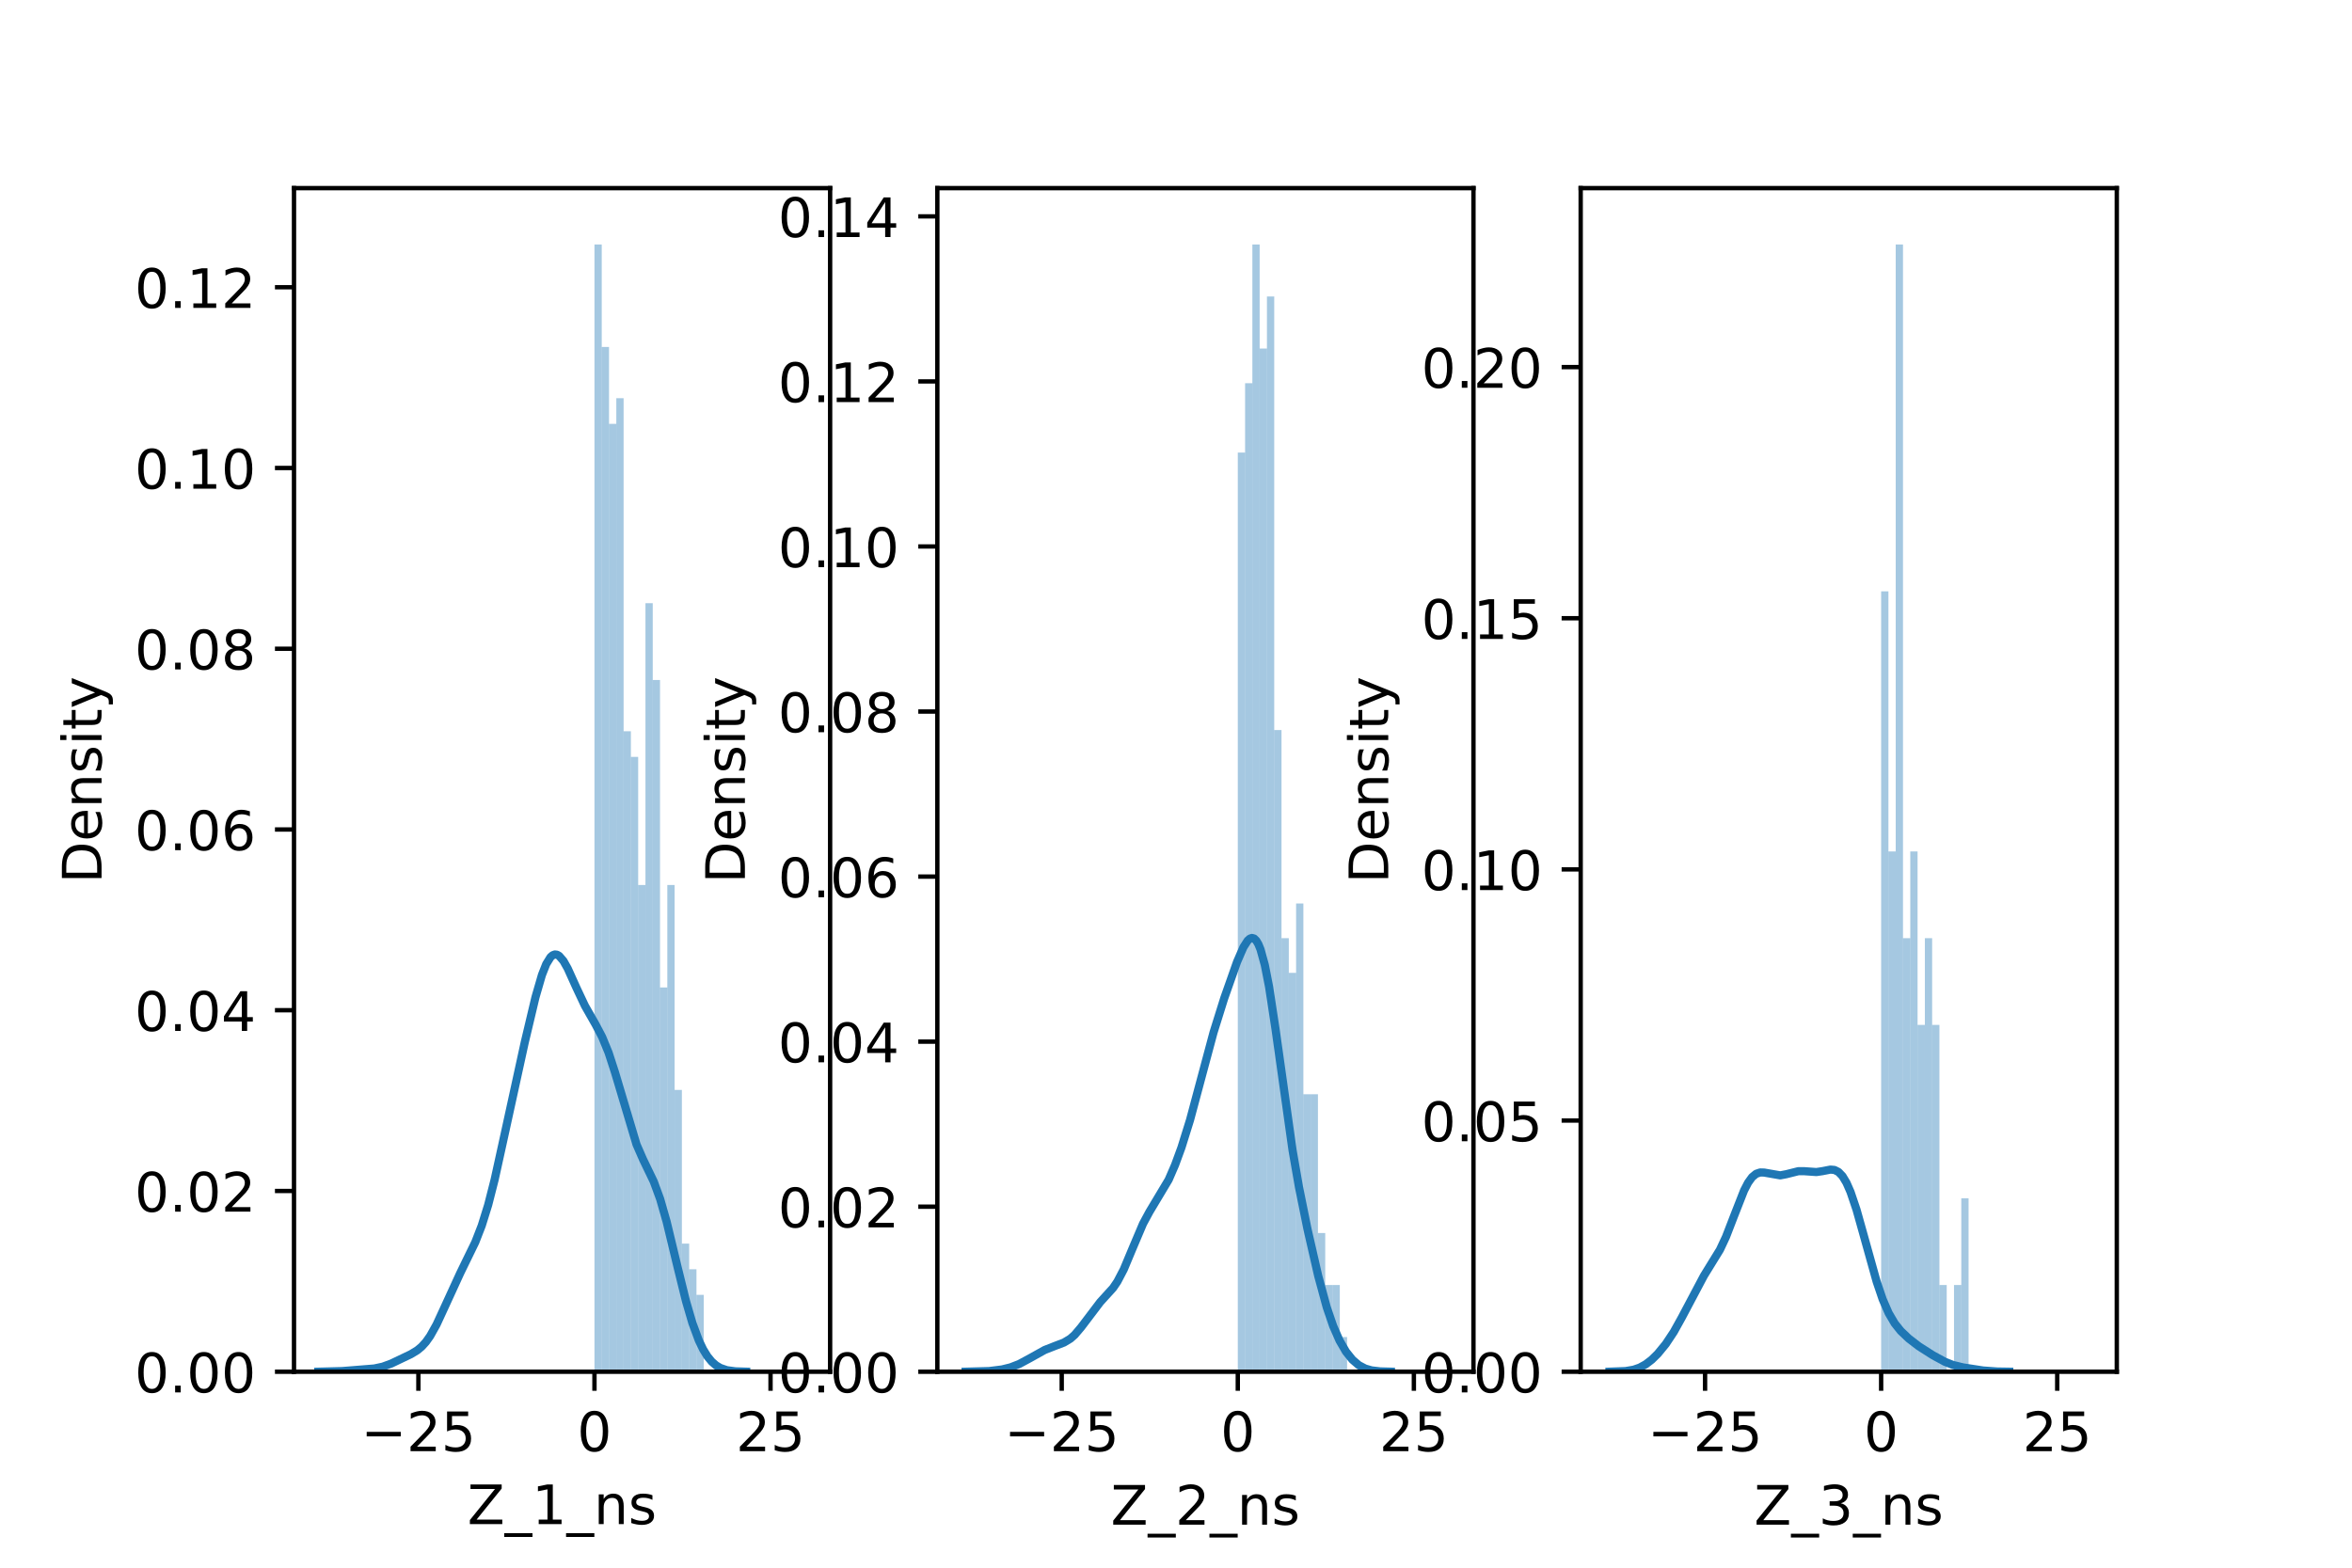 <?xml version="1.0" encoding="utf-8" standalone="no"?>
<!DOCTYPE svg PUBLIC "-//W3C//DTD SVG 1.1//EN"
  "http://www.w3.org/Graphics/SVG/1.1/DTD/svg11.dtd">
<!-- Created with matplotlib (https://matplotlib.org/) -->
<svg height="288pt" version="1.1" viewBox="0 0 432 288" width="432pt" xmlns="http://www.w3.org/2000/svg" xmlns:xlink="http://www.w3.org/1999/xlink">
 <defs>
  <style type="text/css">*{stroke-linecap:butt;stroke-linejoin:round;}</style>
 </defs>
 <g id="figure_1">
  <g id="patch_1">
   <path d="M 0 288 
L 432 288 
L 432 0 
L 0 0 
z
" style="fill:#ffffff;"/>
  </g>
  <g id="axes_1">
   <g id="patch_2">
    <path d="M 54 252 
L 152.471 252 
L 152.471 34.56 
L 54 34.56 
z
" style="fill:#ffffff;"/>
   </g>
   <g id="patch_3">
    <path clip-path="url(#p9f07309b81)" d="M 109.187 252 
L 110.525 252 
L 110.525 44.914 
L 109.187 44.914 
z
" style="fill:#1f77b4;opacity:0.4;"/>
   </g>
   <g id="patch_4">
    <path clip-path="url(#p9f07309b81)" d="M 110.525 252 
L 111.863 252 
L 111.863 63.74 
L 110.525 63.74 
z
" style="fill:#1f77b4;opacity:0.4;"/>
   </g>
   <g id="patch_5">
    <path clip-path="url(#p9f07309b81)" d="M 111.863 252 
L 113.201 252 
L 113.201 77.86 
L 111.863 77.86 
z
" style="fill:#1f77b4;opacity:0.4;"/>
   </g>
   <g id="patch_6">
    <path clip-path="url(#p9f07309b81)" d="M 113.201 252 
L 114.539 252 
L 114.539 73.153 
L 113.201 73.153 
z
" style="fill:#1f77b4;opacity:0.4;"/>
   </g>
   <g id="patch_7">
    <path clip-path="url(#p9f07309b81)" d="M 114.539 252 
L 115.878 252 
L 115.878 134.338 
L 114.539 134.338 
z
" style="fill:#1f77b4;opacity:0.4;"/>
   </g>
   <g id="patch_8">
    <path clip-path="url(#p9f07309b81)" d="M 115.878 252 
L 117.216 252 
L 117.216 139.044 
L 115.878 139.044 
z
" style="fill:#1f77b4;opacity:0.4;"/>
   </g>
   <g id="patch_9">
    <path clip-path="url(#p9f07309b81)" d="M 117.216 252 
L 118.554 252 
L 118.554 162.577 
L 117.216 162.577 
z
" style="fill:#1f77b4;opacity:0.4;"/>
   </g>
   <g id="patch_10">
    <path clip-path="url(#p9f07309b81)" d="M 118.554 252 
L 119.892 252 
L 119.892 110.805 
L 118.554 110.805 
z
" style="fill:#1f77b4;opacity:0.4;"/>
   </g>
   <g id="patch_11">
    <path clip-path="url(#p9f07309b81)" d="M 119.892 252 
L 121.23 252 
L 121.23 124.925 
L 119.892 124.925 
z
" style="fill:#1f77b4;opacity:0.4;"/>
   </g>
   <g id="patch_12">
    <path clip-path="url(#p9f07309b81)" d="M 121.23 252 
L 122.569 252 
L 122.569 181.403 
L 121.23 181.403 
z
" style="fill:#1f77b4;opacity:0.4;"/>
   </g>
   <g id="patch_13">
    <path clip-path="url(#p9f07309b81)" d="M 122.569 252 
L 123.907 252 
L 123.907 162.577 
L 122.569 162.577 
z
" style="fill:#1f77b4;opacity:0.4;"/>
   </g>
   <g id="patch_14">
    <path clip-path="url(#p9f07309b81)" d="M 123.907 252 
L 125.245 252 
L 125.245 200.229 
L 123.907 200.229 
z
" style="fill:#1f77b4;opacity:0.4;"/>
   </g>
   <g id="patch_15">
    <path clip-path="url(#p9f07309b81)" d="M 125.245 252 
L 126.583 252 
L 126.583 228.468 
L 125.245 228.468 
z
" style="fill:#1f77b4;opacity:0.4;"/>
   </g>
   <g id="patch_16">
    <path clip-path="url(#p9f07309b81)" d="M 126.583 252 
L 127.922 252 
L 127.922 233.174 
L 126.583 233.174 
z
" style="fill:#1f77b4;opacity:0.4;"/>
   </g>
   <g id="patch_17">
    <path clip-path="url(#p9f07309b81)" d="M 127.922 252 
L 129.26 252 
L 129.26 237.881 
L 127.922 237.881 
z
" style="fill:#1f77b4;opacity:0.4;"/>
   </g>
   <g id="patch_18">
    <path clip-path="url(#p9f07309b81)" d="M 129.26 252 
L 130.598 252 
L 130.598 252 
L 129.26 252 
z
" style="fill:#1f77b4;opacity:0.4;"/>
   </g>
   <g id="patch_19">
    <path clip-path="url(#p9f07309b81)" d="M 130.598 252 
L 131.936 252 
L 131.936 252 
L 130.598 252 
z
" style="fill:#1f77b4;opacity:0.4;"/>
   </g>
   <g id="patch_20">
    <path clip-path="url(#p9f07309b81)" d="M 131.936 252 
L 133.274 252 
L 133.274 252 
L 131.936 252 
z
" style="fill:#1f77b4;opacity:0.4;"/>
   </g>
   <g id="patch_21">
    <path clip-path="url(#p9f07309b81)" d="M 133.274 252 
L 134.613 252 
L 134.613 252 
L 133.274 252 
z
" style="fill:#1f77b4;opacity:0.4;"/>
   </g>
   <g id="patch_22">
    <path clip-path="url(#p9f07309b81)" d="M 134.613 252 
L 135.951 252 
L 135.951 252 
L 134.613 252 
z
" style="fill:#1f77b4;opacity:0.4;"/>
   </g>
   <g id="patch_23">
    <path clip-path="url(#p9f07309b81)" d="M 135.951 252 
L 137.289 252 
L 137.289 252 
L 135.951 252 
z
" style="fill:#1f77b4;opacity:0.4;"/>
   </g>
   <g id="patch_24">
    <path clip-path="url(#p9f07309b81)" d="M 137.289 252 
L 138.627 252 
L 138.627 252 
L 137.289 252 
z
" style="fill:#1f77b4;opacity:0.4;"/>
   </g>
   <g id="patch_25">
    <path clip-path="url(#p9f07309b81)" d="M 138.627 252 
L 139.965 252 
L 139.965 252 
L 138.627 252 
z
" style="fill:#1f77b4;opacity:0.4;"/>
   </g>
   <g id="patch_26">
    <path clip-path="url(#p9f07309b81)" d="M 139.965 252 
L 141.304 252 
L 141.304 252 
L 139.965 252 
z
" style="fill:#1f77b4;opacity:0.4;"/>
   </g>
   <g id="patch_27">
    <path clip-path="url(#p9f07309b81)" d="M 141.304 252 
L 142.642 252 
L 142.642 252 
L 141.304 252 
z
" style="fill:#1f77b4;opacity:0.4;"/>
   </g>
   <g id="patch_28">
    <path clip-path="url(#p9f07309b81)" d="M 142.642 252 
L 143.98 252 
L 143.98 252 
L 142.642 252 
z
" style="fill:#1f77b4;opacity:0.4;"/>
   </g>
   <g id="patch_29">
    <path clip-path="url(#p9f07309b81)" d="M 143.98 252 
L 145.318 252 
L 145.318 252 
L 143.98 252 
z
" style="fill:#1f77b4;opacity:0.4;"/>
   </g>
   <g id="patch_30">
    <path clip-path="url(#p9f07309b81)" d="M 145.318 252 
L 146.656 252 
L 146.656 252 
L 145.318 252 
z
" style="fill:#1f77b4;opacity:0.4;"/>
   </g>
   <g id="patch_31">
    <path clip-path="url(#p9f07309b81)" d="M 146.656 252 
L 147.995 252 
L 147.995 252 
L 146.656 252 
z
" style="fill:#1f77b4;opacity:0.4;"/>
   </g>
   <g id="matplotlib.axis_1">
    <g id="xtick_1">
     <g id="line2d_1">
      <defs>
       <path d="M 0 0 
L 0 3.5 
" id="md1cfc39e12" style="stroke:#000000;stroke-width:0.8;"/>
      </defs>
      <g>
       <use style="stroke:#000000;stroke-width:0.8;" x="76.847" xlink:href="#md1cfc39e12" y="252"/>
      </g>
     </g>
     <g id="text_1">
      <!-- −25 -->
      <g transform="translate(66.294 266.598)scale(0.1 -0.1)">
       <defs>
        <path d="M 10.594 35.5 
L 73.188 35.5 
L 73.188 27.203 
L 10.594 27.203 
z
" id="DejaVuSans-8722"/>
        <path d="M 19.188 8.297 
L 53.609 8.297 
L 53.609 0 
L 7.328 0 
L 7.328 8.297 
Q 12.938 14.109 22.625 23.891 
Q 32.328 33.688 34.812 36.531 
Q 39.547 41.844 41.422 45.531 
Q 43.312 49.219 43.312 52.781 
Q 43.312 58.594 39.234 62.25 
Q 35.156 65.922 28.609 65.922 
Q 23.969 65.922 18.812 64.312 
Q 13.672 62.703 7.812 59.422 
L 7.812 69.391 
Q 13.766 71.781 18.938 73 
Q 24.125 74.219 28.422 74.219 
Q 39.75 74.219 46.484 68.547 
Q 53.219 62.891 53.219 53.422 
Q 53.219 48.922 51.531 44.891 
Q 49.859 40.875 45.406 35.406 
Q 44.188 33.984 37.641 27.219 
Q 31.109 20.453 19.188 8.297 
z
" id="DejaVuSans-50"/>
        <path d="M 10.797 72.906 
L 49.516 72.906 
L 49.516 64.594 
L 19.828 64.594 
L 19.828 46.734 
Q 21.969 47.469 24.109 47.828 
Q 26.266 48.188 28.422 48.188 
Q 40.625 48.188 47.75 41.5 
Q 54.891 34.812 54.891 23.391 
Q 54.891 11.625 47.562 5.094 
Q 40.234 -1.422 26.906 -1.422 
Q 22.312 -1.422 17.547 -0.641 
Q 12.797 0.141 7.719 1.703 
L 7.719 11.625 
Q 12.109 9.234 16.797 8.062 
Q 21.484 6.891 26.703 6.891 
Q 35.156 6.891 40.078 11.328 
Q 45.016 15.766 45.016 23.391 
Q 45.016 31 40.078 35.438 
Q 35.156 39.891 26.703 39.891 
Q 22.75 39.891 18.812 39.016 
Q 14.891 38.141 10.797 36.281 
z
" id="DejaVuSans-53"/>
       </defs>
       <use xlink:href="#DejaVuSans-8722"/>
       <use x="83.789" xlink:href="#DejaVuSans-50"/>
       <use x="147.412" xlink:href="#DejaVuSans-53"/>
      </g>
     </g>
    </g>
    <g id="xtick_2">
     <g id="line2d_2">
      <g>
       <use style="stroke:#000000;stroke-width:0.8;" x="109.187" xlink:href="#md1cfc39e12" y="252"/>
      </g>
     </g>
     <g id="text_2">
      <!-- 0 -->
      <g transform="translate(106.005 266.598)scale(0.1 -0.1)">
       <defs>
        <path d="M 31.781 66.406 
Q 24.172 66.406 20.328 58.906 
Q 16.5 51.422 16.5 36.375 
Q 16.5 21.391 20.328 13.891 
Q 24.172 6.391 31.781 6.391 
Q 39.453 6.391 43.281 13.891 
Q 47.125 21.391 47.125 36.375 
Q 47.125 51.422 43.281 58.906 
Q 39.453 66.406 31.781 66.406 
z
M 31.781 74.219 
Q 44.047 74.219 50.516 64.516 
Q 56.984 54.828 56.984 36.375 
Q 56.984 17.969 50.516 8.266 
Q 44.047 -1.422 31.781 -1.422 
Q 19.531 -1.422 13.062 8.266 
Q 6.594 17.969 6.594 36.375 
Q 6.594 54.828 13.062 64.516 
Q 19.531 74.219 31.781 74.219 
z
" id="DejaVuSans-48"/>
       </defs>
       <use xlink:href="#DejaVuSans-48"/>
      </g>
     </g>
    </g>
    <g id="xtick_3">
     <g id="line2d_3">
      <g>
       <use style="stroke:#000000;stroke-width:0.8;" x="141.527" xlink:href="#md1cfc39e12" y="252"/>
      </g>
     </g>
     <g id="text_3">
      <!-- 25 -->
      <g transform="translate(135.164 266.598)scale(0.1 -0.1)">
       <use xlink:href="#DejaVuSans-50"/>
       <use x="63.623" xlink:href="#DejaVuSans-53"/>
      </g>
     </g>
    </g>
    <g id="text_4">
     <!-- Z_1_ns -->
     <g transform="translate(85.856 279.998)scale(0.1 -0.1)">
      <defs>
       <path d="M 5.609 72.906 
L 62.891 72.906 
L 62.891 65.375 
L 16.797 8.297 
L 64.016 8.297 
L 64.016 0 
L 4.5 0 
L 4.5 7.516 
L 50.594 64.594 
L 5.609 64.594 
z
" id="DejaVuSans-90"/>
       <path d="M 50.984 -16.609 
L 50.984 -23.578 
L -0.984 -23.578 
L -0.984 -16.609 
z
" id="DejaVuSans-95"/>
       <path d="M 12.406 8.297 
L 28.516 8.297 
L 28.516 63.922 
L 10.984 60.406 
L 10.984 69.391 
L 28.422 72.906 
L 38.281 72.906 
L 38.281 8.297 
L 54.391 8.297 
L 54.391 0 
L 12.406 0 
z
" id="DejaVuSans-49"/>
       <path d="M 54.891 33.016 
L 54.891 0 
L 45.906 0 
L 45.906 32.719 
Q 45.906 40.484 42.875 44.328 
Q 39.844 48.188 33.797 48.188 
Q 26.516 48.188 22.312 43.547 
Q 18.109 38.922 18.109 30.906 
L 18.109 0 
L 9.078 0 
L 9.078 54.688 
L 18.109 54.688 
L 18.109 46.188 
Q 21.344 51.125 25.703 53.562 
Q 30.078 56 35.797 56 
Q 45.219 56 50.047 50.172 
Q 54.891 44.344 54.891 33.016 
z
" id="DejaVuSans-110"/>
       <path d="M 44.281 53.078 
L 44.281 44.578 
Q 40.484 46.531 36.375 47.5 
Q 32.281 48.484 27.875 48.484 
Q 21.188 48.484 17.844 46.438 
Q 14.5 44.391 14.5 40.281 
Q 14.5 37.156 16.891 35.375 
Q 19.281 33.594 26.516 31.984 
L 29.594 31.297 
Q 39.156 29.25 43.188 25.516 
Q 47.219 21.781 47.219 15.094 
Q 47.219 7.469 41.188 3.016 
Q 35.156 -1.422 24.609 -1.422 
Q 20.219 -1.422 15.453 -0.562 
Q 10.688 0.297 5.422 2 
L 5.422 11.281 
Q 10.406 8.688 15.234 7.391 
Q 20.062 6.109 24.812 6.109 
Q 31.156 6.109 34.562 8.281 
Q 37.984 10.453 37.984 14.406 
Q 37.984 18.062 35.516 20.016 
Q 33.062 21.969 24.703 23.781 
L 21.578 24.516 
Q 13.234 26.266 9.516 29.906 
Q 5.812 33.547 5.812 39.891 
Q 5.812 47.609 11.281 51.797 
Q 16.75 56 26.812 56 
Q 31.781 56 36.172 55.266 
Q 40.578 54.547 44.281 53.078 
z
" id="DejaVuSans-115"/>
      </defs>
      <use xlink:href="#DejaVuSans-90"/>
      <use x="68.506" xlink:href="#DejaVuSans-95"/>
      <use x="118.506" xlink:href="#DejaVuSans-49"/>
      <use x="182.129" xlink:href="#DejaVuSans-95"/>
      <use x="232.129" xlink:href="#DejaVuSans-110"/>
      <use x="295.508" xlink:href="#DejaVuSans-115"/>
     </g>
    </g>
   </g>
   <g id="matplotlib.axis_2">
    <g id="ytick_1">
     <g id="line2d_4">
      <defs>
       <path d="M 0 0 
L -3.5 0 
" id="m7ec71d389a" style="stroke:#000000;stroke-width:0.8;"/>
      </defs>
      <g>
       <use style="stroke:#000000;stroke-width:0.8;" x="54" xlink:href="#m7ec71d389a" y="252"/>
      </g>
     </g>
     <g id="text_5">
      <!-- 0.00 -->
      <g transform="translate(24.734 255.799)scale(0.1 -0.1)">
       <defs>
        <path d="M 10.688 12.406 
L 21 12.406 
L 21 0 
L 10.688 0 
z
" id="DejaVuSans-46"/>
       </defs>
       <use xlink:href="#DejaVuSans-48"/>
       <use x="63.623" xlink:href="#DejaVuSans-46"/>
       <use x="95.41" xlink:href="#DejaVuSans-48"/>
       <use x="159.033" xlink:href="#DejaVuSans-48"/>
      </g>
     </g>
    </g>
    <g id="ytick_2">
     <g id="line2d_5">
      <g>
       <use style="stroke:#000000;stroke-width:0.8;" x="54" xlink:href="#m7ec71d389a" y="218.795"/>
      </g>
     </g>
     <g id="text_6">
      <!-- 0.02 -->
      <g transform="translate(24.734 222.594)scale(0.1 -0.1)">
       <use xlink:href="#DejaVuSans-48"/>
       <use x="63.623" xlink:href="#DejaVuSans-46"/>
       <use x="95.41" xlink:href="#DejaVuSans-48"/>
       <use x="159.033" xlink:href="#DejaVuSans-50"/>
      </g>
     </g>
    </g>
    <g id="ytick_3">
     <g id="line2d_6">
      <g>
       <use style="stroke:#000000;stroke-width:0.8;" x="54" xlink:href="#m7ec71d389a" y="185.59"/>
      </g>
     </g>
     <g id="text_7">
      <!-- 0.04 -->
      <g transform="translate(24.734 189.389)scale(0.1 -0.1)">
       <defs>
        <path d="M 37.797 64.312 
L 12.891 25.391 
L 37.797 25.391 
z
M 35.203 72.906 
L 47.609 72.906 
L 47.609 25.391 
L 58.016 25.391 
L 58.016 17.188 
L 47.609 17.188 
L 47.609 0 
L 37.797 0 
L 37.797 17.188 
L 4.891 17.188 
L 4.891 26.703 
z
" id="DejaVuSans-52"/>
       </defs>
       <use xlink:href="#DejaVuSans-48"/>
       <use x="63.623" xlink:href="#DejaVuSans-46"/>
       <use x="95.41" xlink:href="#DejaVuSans-48"/>
       <use x="159.033" xlink:href="#DejaVuSans-52"/>
      </g>
     </g>
    </g>
    <g id="ytick_4">
     <g id="line2d_7">
      <g>
       <use style="stroke:#000000;stroke-width:0.8;" x="54" xlink:href="#m7ec71d389a" y="152.385"/>
      </g>
     </g>
     <g id="text_8">
      <!-- 0.06 -->
      <g transform="translate(24.734 156.184)scale(0.1 -0.1)">
       <defs>
        <path d="M 33.016 40.375 
Q 26.375 40.375 22.484 35.828 
Q 18.609 31.297 18.609 23.391 
Q 18.609 15.531 22.484 10.953 
Q 26.375 6.391 33.016 6.391 
Q 39.656 6.391 43.531 10.953 
Q 47.406 15.531 47.406 23.391 
Q 47.406 31.297 43.531 35.828 
Q 39.656 40.375 33.016 40.375 
z
M 52.594 71.297 
L 52.594 62.312 
Q 48.875 64.062 45.094 64.984 
Q 41.312 65.922 37.594 65.922 
Q 27.828 65.922 22.672 59.328 
Q 17.531 52.734 16.797 39.406 
Q 19.672 43.656 24.016 45.922 
Q 28.375 48.188 33.594 48.188 
Q 44.578 48.188 50.953 41.516 
Q 57.328 34.859 57.328 23.391 
Q 57.328 12.156 50.688 5.359 
Q 44.047 -1.422 33.016 -1.422 
Q 20.359 -1.422 13.672 8.266 
Q 6.984 17.969 6.984 36.375 
Q 6.984 53.656 15.188 63.938 
Q 23.391 74.219 37.203 74.219 
Q 40.922 74.219 44.703 73.484 
Q 48.484 72.75 52.594 71.297 
z
" id="DejaVuSans-54"/>
       </defs>
       <use xlink:href="#DejaVuSans-48"/>
       <use x="63.623" xlink:href="#DejaVuSans-46"/>
       <use x="95.41" xlink:href="#DejaVuSans-48"/>
       <use x="159.033" xlink:href="#DejaVuSans-54"/>
      </g>
     </g>
    </g>
    <g id="ytick_5">
     <g id="line2d_8">
      <g>
       <use style="stroke:#000000;stroke-width:0.8;" x="54" xlink:href="#m7ec71d389a" y="119.18"/>
      </g>
     </g>
     <g id="text_9">
      <!-- 0.08 -->
      <g transform="translate(24.734 122.979)scale(0.1 -0.1)">
       <defs>
        <path d="M 31.781 34.625 
Q 24.75 34.625 20.719 30.859 
Q 16.703 27.094 16.703 20.516 
Q 16.703 13.922 20.719 10.156 
Q 24.75 6.391 31.781 6.391 
Q 38.812 6.391 42.859 10.172 
Q 46.922 13.969 46.922 20.516 
Q 46.922 27.094 42.891 30.859 
Q 38.875 34.625 31.781 34.625 
z
M 21.922 38.812 
Q 15.578 40.375 12.031 44.719 
Q 8.5 49.078 8.5 55.328 
Q 8.5 64.062 14.719 69.141 
Q 20.953 74.219 31.781 74.219 
Q 42.672 74.219 48.875 69.141 
Q 55.078 64.062 55.078 55.328 
Q 55.078 49.078 51.531 44.719 
Q 48 40.375 41.703 38.812 
Q 48.828 37.156 52.797 32.312 
Q 56.781 27.484 56.781 20.516 
Q 56.781 9.906 50.312 4.234 
Q 43.844 -1.422 31.781 -1.422 
Q 19.734 -1.422 13.25 4.234 
Q 6.781 9.906 6.781 20.516 
Q 6.781 27.484 10.781 32.312 
Q 14.797 37.156 21.922 38.812 
z
M 18.312 54.391 
Q 18.312 48.734 21.844 45.562 
Q 25.391 42.391 31.781 42.391 
Q 38.141 42.391 41.719 45.562 
Q 45.312 48.734 45.312 54.391 
Q 45.312 60.062 41.719 63.234 
Q 38.141 66.406 31.781 66.406 
Q 25.391 66.406 21.844 63.234 
Q 18.312 60.062 18.312 54.391 
z
" id="DejaVuSans-56"/>
       </defs>
       <use xlink:href="#DejaVuSans-48"/>
       <use x="63.623" xlink:href="#DejaVuSans-46"/>
       <use x="95.41" xlink:href="#DejaVuSans-48"/>
       <use x="159.033" xlink:href="#DejaVuSans-56"/>
      </g>
     </g>
    </g>
    <g id="ytick_6">
     <g id="line2d_9">
      <g>
       <use style="stroke:#000000;stroke-width:0.8;" x="54" xlink:href="#m7ec71d389a" y="85.974"/>
      </g>
     </g>
     <g id="text_10">
      <!-- 0.10 -->
      <g transform="translate(24.734 89.774)scale(0.1 -0.1)">
       <use xlink:href="#DejaVuSans-48"/>
       <use x="63.623" xlink:href="#DejaVuSans-46"/>
       <use x="95.41" xlink:href="#DejaVuSans-49"/>
       <use x="159.033" xlink:href="#DejaVuSans-48"/>
      </g>
     </g>
    </g>
    <g id="ytick_7">
     <g id="line2d_10">
      <g>
       <use style="stroke:#000000;stroke-width:0.8;" x="54" xlink:href="#m7ec71d389a" y="52.769"/>
      </g>
     </g>
     <g id="text_11">
      <!-- 0.12 -->
      <g transform="translate(24.734 56.568)scale(0.1 -0.1)">
       <use xlink:href="#DejaVuSans-48"/>
       <use x="63.623" xlink:href="#DejaVuSans-46"/>
       <use x="95.41" xlink:href="#DejaVuSans-49"/>
       <use x="159.033" xlink:href="#DejaVuSans-50"/>
      </g>
     </g>
    </g>
    <g id="text_12">
     <!-- Density -->
     <g transform="translate(18.655 162.289)rotate(-90)scale(0.1 -0.1)">
      <defs>
       <path d="M 19.672 64.797 
L 19.672 8.109 
L 31.594 8.109 
Q 46.688 8.109 53.688 14.938 
Q 60.688 21.781 60.688 36.531 
Q 60.688 51.172 53.688 57.984 
Q 46.688 64.797 31.594 64.797 
z
M 9.812 72.906 
L 30.078 72.906 
Q 51.266 72.906 61.172 64.094 
Q 71.094 55.281 71.094 36.531 
Q 71.094 17.672 61.125 8.828 
Q 51.172 0 30.078 0 
L 9.812 0 
z
" id="DejaVuSans-68"/>
       <path d="M 56.203 29.594 
L 56.203 25.203 
L 14.891 25.203 
Q 15.484 15.922 20.484 11.062 
Q 25.484 6.203 34.422 6.203 
Q 39.594 6.203 44.453 7.469 
Q 49.312 8.734 54.109 11.281 
L 54.109 2.781 
Q 49.266 0.734 44.188 -0.344 
Q 39.109 -1.422 33.891 -1.422 
Q 20.797 -1.422 13.156 6.188 
Q 5.516 13.812 5.516 26.812 
Q 5.516 40.234 12.766 48.109 
Q 20.016 56 32.328 56 
Q 43.359 56 49.781 48.891 
Q 56.203 41.797 56.203 29.594 
z
M 47.219 32.234 
Q 47.125 39.594 43.094 43.984 
Q 39.062 48.391 32.422 48.391 
Q 24.906 48.391 20.391 44.141 
Q 15.875 39.891 15.188 32.172 
z
" id="DejaVuSans-101"/>
       <path d="M 9.422 54.688 
L 18.406 54.688 
L 18.406 0 
L 9.422 0 
z
M 9.422 75.984 
L 18.406 75.984 
L 18.406 64.594 
L 9.422 64.594 
z
" id="DejaVuSans-105"/>
       <path d="M 18.312 70.219 
L 18.312 54.688 
L 36.812 54.688 
L 36.812 47.703 
L 18.312 47.703 
L 18.312 18.016 
Q 18.312 11.328 20.141 9.422 
Q 21.969 7.516 27.594 7.516 
L 36.812 7.516 
L 36.812 0 
L 27.594 0 
Q 17.188 0 13.234 3.875 
Q 9.281 7.766 9.281 18.016 
L 9.281 47.703 
L 2.688 47.703 
L 2.688 54.688 
L 9.281 54.688 
L 9.281 70.219 
z
" id="DejaVuSans-116"/>
       <path d="M 32.172 -5.078 
Q 28.375 -14.844 24.75 -17.812 
Q 21.141 -20.797 15.094 -20.797 
L 7.906 -20.797 
L 7.906 -13.281 
L 13.188 -13.281 
Q 16.891 -13.281 18.938 -11.516 
Q 21 -9.766 23.484 -3.219 
L 25.094 0.875 
L 2.984 54.688 
L 12.5 54.688 
L 29.594 11.922 
L 46.688 54.688 
L 56.203 54.688 
z
" id="DejaVuSans-121"/>
      </defs>
      <use xlink:href="#DejaVuSans-68"/>
      <use x="77.002" xlink:href="#DejaVuSans-101"/>
      <use x="138.525" xlink:href="#DejaVuSans-110"/>
      <use x="201.904" xlink:href="#DejaVuSans-115"/>
      <use x="254.004" xlink:href="#DejaVuSans-105"/>
      <use x="281.787" xlink:href="#DejaVuSans-116"/>
      <use x="320.996" xlink:href="#DejaVuSans-121"/>
     </g>
    </g>
   </g>
   <g id="line2d_11">
    <path clip-path="url(#p9f07309b81)" d="M 58.476 251.997 
L 62.819 251.883 
L 68.741 251.408 
L 70.321 251.068 
L 71.9 250.482 
L 75.453 248.786 
L 76.638 248.068 
L 77.427 247.415 
L 78.217 246.553 
L 79.007 245.443 
L 80.191 243.321 
L 81.77 239.899 
L 84.534 233.873 
L 87.298 228.198 
L 88.482 225.157 
L 89.667 221.351 
L 90.851 216.712 
L 92.825 207.738 
L 96.379 191.5 
L 98.353 183.197 
L 99.537 179.117 
L 100.327 177.113 
L 101.117 175.836 
L 101.512 175.492 
L 101.906 175.344 
L 102.301 175.386 
L 102.696 175.607 
L 103.486 176.521 
L 104.275 177.921 
L 105.855 181.417 
L 107.434 184.769 
L 109.408 188.238 
L 110.592 190.493 
L 111.777 193.375 
L 112.961 197.022 
L 116.91 210.242 
L 118.094 212.955 
L 120.068 217.052 
L 121.253 220.275 
L 122.437 224.413 
L 124.411 232.604 
L 125.99 239.003 
L 127.175 243.057 
L 128.359 246.254 
L 129.149 247.899 
L 129.939 249.182 
L 130.728 250.145 
L 131.518 250.836 
L 132.308 251.307 
L 133.492 251.715 
L 135.071 251.93 
L 137.046 251.992 
L 137.046 251.992 
" style="fill:none;stroke:#1f77b4;stroke-linecap:square;stroke-width:1.5;"/>
   </g>
   <g id="patch_32">
    <path d="M 54 252 
L 54 34.56 
" style="fill:none;stroke:#000000;stroke-linecap:square;stroke-linejoin:miter;stroke-width:0.8;"/>
   </g>
   <g id="patch_33">
    <path d="M 152.471 252 
L 152.471 34.56 
" style="fill:none;stroke:#000000;stroke-linecap:square;stroke-linejoin:miter;stroke-width:0.8;"/>
   </g>
   <g id="patch_34">
    <path d="M 54 252 
L 152.471 252 
" style="fill:none;stroke:#000000;stroke-linecap:square;stroke-linejoin:miter;stroke-width:0.8;"/>
   </g>
   <g id="patch_35">
    <path d="M 54 34.56 
L 152.471 34.56 
" style="fill:none;stroke:#000000;stroke-linecap:square;stroke-linejoin:miter;stroke-width:0.8;"/>
   </g>
  </g>
  <g id="axes_2">
   <g id="patch_36">
    <path d="M 172.165 252 
L 270.635 252 
L 270.635 34.56 
L 172.165 34.56 
z
" style="fill:#ffffff;"/>
   </g>
   <g id="patch_37">
    <path clip-path="url(#pa012351456)" d="M 227.351 252 
L 228.69 252 
L 228.69 83.145 
L 227.351 83.145 
z
" style="fill:#1f77b4;opacity:0.4;"/>
   </g>
   <g id="patch_38">
    <path clip-path="url(#pa012351456)" d="M 228.69 252 
L 230.028 252 
L 230.028 70.402 
L 228.69 70.402 
z
" style="fill:#1f77b4;opacity:0.4;"/>
   </g>
   <g id="patch_39">
    <path clip-path="url(#pa012351456)" d="M 230.028 252 
L 231.366 252 
L 231.366 44.914 
L 230.028 44.914 
z
" style="fill:#1f77b4;opacity:0.4;"/>
   </g>
   <g id="patch_40">
    <path clip-path="url(#pa012351456)" d="M 231.366 252 
L 232.704 252 
L 232.704 64.03 
L 231.366 64.03 
z
" style="fill:#1f77b4;opacity:0.4;"/>
   </g>
   <g id="patch_41">
    <path clip-path="url(#pa012351456)" d="M 232.704 252 
L 234.042 252 
L 234.042 54.472 
L 232.704 54.472 
z
" style="fill:#1f77b4;opacity:0.4;"/>
   </g>
   <g id="patch_42">
    <path clip-path="url(#pa012351456)" d="M 234.042 252 
L 235.381 252 
L 235.381 134.12 
L 234.042 134.12 
z
" style="fill:#1f77b4;opacity:0.4;"/>
   </g>
   <g id="patch_43">
    <path clip-path="url(#pa012351456)" d="M 235.381 252 
L 236.719 252 
L 236.719 172.352 
L 235.381 172.352 
z
" style="fill:#1f77b4;opacity:0.4;"/>
   </g>
   <g id="patch_44">
    <path clip-path="url(#pa012351456)" d="M 236.719 252 
L 238.057 252 
L 238.057 178.724 
L 236.719 178.724 
z
" style="fill:#1f77b4;opacity:0.4;"/>
   </g>
   <g id="patch_45">
    <path clip-path="url(#pa012351456)" d="M 238.057 252 
L 239.395 252 
L 239.395 165.98 
L 238.057 165.98 
z
" style="fill:#1f77b4;opacity:0.4;"/>
   </g>
   <g id="patch_46">
    <path clip-path="url(#pa012351456)" d="M 239.395 252 
L 240.733 252 
L 240.733 201.025 
L 239.395 201.025 
z
" style="fill:#1f77b4;opacity:0.4;"/>
   </g>
   <g id="patch_47">
    <path clip-path="url(#pa012351456)" d="M 240.733 252 
L 242.072 252 
L 242.072 201.025 
L 240.733 201.025 
z
" style="fill:#1f77b4;opacity:0.4;"/>
   </g>
   <g id="patch_48">
    <path clip-path="url(#pa012351456)" d="M 242.072 252 
L 243.41 252 
L 243.41 226.513 
L 242.072 226.513 
z
" style="fill:#1f77b4;opacity:0.4;"/>
   </g>
   <g id="patch_49">
    <path clip-path="url(#pa012351456)" d="M 243.41 252 
L 244.748 252 
L 244.748 236.07 
L 243.41 236.07 
z
" style="fill:#1f77b4;opacity:0.4;"/>
   </g>
   <g id="patch_50">
    <path clip-path="url(#pa012351456)" d="M 244.748 252 
L 246.086 252 
L 246.086 236.07 
L 244.748 236.07 
z
" style="fill:#1f77b4;opacity:0.4;"/>
   </g>
   <g id="patch_51">
    <path clip-path="url(#pa012351456)" d="M 246.086 252 
L 247.424 252 
L 247.424 245.628 
L 246.086 245.628 
z
" style="fill:#1f77b4;opacity:0.4;"/>
   </g>
   <g id="patch_52">
    <path clip-path="url(#pa012351456)" d="M 247.424 252 
L 248.763 252 
L 248.763 252 
L 247.424 252 
z
" style="fill:#1f77b4;opacity:0.4;"/>
   </g>
   <g id="patch_53">
    <path clip-path="url(#pa012351456)" d="M 248.763 252 
L 250.101 252 
L 250.101 252 
L 248.763 252 
z
" style="fill:#1f77b4;opacity:0.4;"/>
   </g>
   <g id="patch_54">
    <path clip-path="url(#pa012351456)" d="M 250.101 252 
L 251.439 252 
L 251.439 252 
L 250.101 252 
z
" style="fill:#1f77b4;opacity:0.4;"/>
   </g>
   <g id="patch_55">
    <path clip-path="url(#pa012351456)" d="M 251.439 252 
L 252.777 252 
L 252.777 252 
L 251.439 252 
z
" style="fill:#1f77b4;opacity:0.4;"/>
   </g>
   <g id="patch_56">
    <path clip-path="url(#pa012351456)" d="M 252.777 252 
L 254.115 252 
L 254.115 252 
L 252.777 252 
z
" style="fill:#1f77b4;opacity:0.4;"/>
   </g>
   <g id="patch_57">
    <path clip-path="url(#pa012351456)" d="M 254.115 252 
L 255.454 252 
L 255.454 252 
L 254.115 252 
z
" style="fill:#1f77b4;opacity:0.4;"/>
   </g>
   <g id="patch_58">
    <path clip-path="url(#pa012351456)" d="M 255.454 252 
L 256.792 252 
L 256.792 252 
L 255.454 252 
z
" style="fill:#1f77b4;opacity:0.4;"/>
   </g>
   <g id="patch_59">
    <path clip-path="url(#pa012351456)" d="M 256.792 252 
L 258.13 252 
L 258.13 252 
L 256.792 252 
z
" style="fill:#1f77b4;opacity:0.4;"/>
   </g>
   <g id="patch_60">
    <path clip-path="url(#pa012351456)" d="M 258.13 252 
L 259.468 252 
L 259.468 252 
L 258.13 252 
z
" style="fill:#1f77b4;opacity:0.4;"/>
   </g>
   <g id="patch_61">
    <path clip-path="url(#pa012351456)" d="M 259.468 252 
L 260.807 252 
L 260.807 252 
L 259.468 252 
z
" style="fill:#1f77b4;opacity:0.4;"/>
   </g>
   <g id="patch_62">
    <path clip-path="url(#pa012351456)" d="M 260.807 252 
L 262.145 252 
L 262.145 252 
L 260.807 252 
z
" style="fill:#1f77b4;opacity:0.4;"/>
   </g>
   <g id="patch_63">
    <path clip-path="url(#pa012351456)" d="M 262.145 252 
L 263.483 252 
L 263.483 252 
L 262.145 252 
z
" style="fill:#1f77b4;opacity:0.4;"/>
   </g>
   <g id="patch_64">
    <path clip-path="url(#pa012351456)" d="M 263.483 252 
L 264.821 252 
L 264.821 252 
L 263.483 252 
z
" style="fill:#1f77b4;opacity:0.4;"/>
   </g>
   <g id="patch_65">
    <path clip-path="url(#pa012351456)" d="M 264.821 252 
L 266.159 252 
L 266.159 252 
L 264.821 252 
z
" style="fill:#1f77b4;opacity:0.4;"/>
   </g>
   <g id="matplotlib.axis_3">
    <g id="xtick_4">
     <g id="line2d_12">
      <g>
       <use style="stroke:#000000;stroke-width:0.8;" x="195.011" xlink:href="#md1cfc39e12" y="252"/>
      </g>
     </g>
     <g id="text_13">
      <!-- −25 -->
      <g transform="translate(184.459 266.598)scale(0.1 -0.1)">
       <use xlink:href="#DejaVuSans-8722"/>
       <use x="83.789" xlink:href="#DejaVuSans-50"/>
       <use x="147.412" xlink:href="#DejaVuSans-53"/>
      </g>
     </g>
    </g>
    <g id="xtick_5">
     <g id="line2d_13">
      <g>
       <use style="stroke:#000000;stroke-width:0.8;" x="227.351" xlink:href="#md1cfc39e12" y="252"/>
      </g>
     </g>
     <g id="text_14">
      <!-- 0 -->
      <g transform="translate(224.17 266.598)scale(0.1 -0.1)">
       <use xlink:href="#DejaVuSans-48"/>
      </g>
     </g>
    </g>
    <g id="xtick_6">
     <g id="line2d_14">
      <g>
       <use style="stroke:#000000;stroke-width:0.8;" x="259.691" xlink:href="#md1cfc39e12" y="252"/>
      </g>
     </g>
     <g id="text_15">
      <!-- 25 -->
      <g transform="translate(253.329 266.598)scale(0.1 -0.1)">
       <use xlink:href="#DejaVuSans-50"/>
       <use x="63.623" xlink:href="#DejaVuSans-53"/>
      </g>
     </g>
    </g>
    <g id="text_16">
     <!-- Z_2_ns -->
     <g transform="translate(204.02 280.1)scale(0.1 -0.1)">
      <use xlink:href="#DejaVuSans-90"/>
      <use x="68.506" xlink:href="#DejaVuSans-95"/>
      <use x="118.506" xlink:href="#DejaVuSans-50"/>
      <use x="182.129" xlink:href="#DejaVuSans-95"/>
      <use x="232.129" xlink:href="#DejaVuSans-110"/>
      <use x="295.508" xlink:href="#DejaVuSans-115"/>
     </g>
    </g>
   </g>
   <g id="matplotlib.axis_4">
    <g id="ytick_8">
     <g id="line2d_15">
      <g>
       <use style="stroke:#000000;stroke-width:0.8;" x="172.165" xlink:href="#m7ec71d389a" y="252"/>
      </g>
     </g>
     <g id="text_17">
      <!-- 0.00 -->
      <g transform="translate(142.899 255.799)scale(0.1 -0.1)">
       <use xlink:href="#DejaVuSans-48"/>
       <use x="63.623" xlink:href="#DejaVuSans-46"/>
       <use x="95.41" xlink:href="#DejaVuSans-48"/>
       <use x="159.033" xlink:href="#DejaVuSans-48"/>
      </g>
     </g>
    </g>
    <g id="ytick_9">
     <g id="line2d_16">
      <g>
       <use style="stroke:#000000;stroke-width:0.8;" x="172.165" xlink:href="#m7ec71d389a" y="221.679"/>
      </g>
     </g>
     <g id="text_18">
      <!-- 0.02 -->
      <g transform="translate(142.899 225.478)scale(0.1 -0.1)">
       <use xlink:href="#DejaVuSans-48"/>
       <use x="63.623" xlink:href="#DejaVuSans-46"/>
       <use x="95.41" xlink:href="#DejaVuSans-48"/>
       <use x="159.033" xlink:href="#DejaVuSans-50"/>
      </g>
     </g>
    </g>
    <g id="ytick_10">
     <g id="line2d_17">
      <g>
       <use style="stroke:#000000;stroke-width:0.8;" x="172.165" xlink:href="#m7ec71d389a" y="191.357"/>
      </g>
     </g>
     <g id="text_19">
      <!-- 0.04 -->
      <g transform="translate(142.899 195.157)scale(0.1 -0.1)">
       <use xlink:href="#DejaVuSans-48"/>
       <use x="63.623" xlink:href="#DejaVuSans-46"/>
       <use x="95.41" xlink:href="#DejaVuSans-48"/>
       <use x="159.033" xlink:href="#DejaVuSans-52"/>
      </g>
     </g>
    </g>
    <g id="ytick_11">
     <g id="line2d_18">
      <g>
       <use style="stroke:#000000;stroke-width:0.8;" x="172.165" xlink:href="#m7ec71d389a" y="161.036"/>
      </g>
     </g>
     <g id="text_20">
      <!-- 0.06 -->
      <g transform="translate(142.899 164.835)scale(0.1 -0.1)">
       <use xlink:href="#DejaVuSans-48"/>
       <use x="63.623" xlink:href="#DejaVuSans-46"/>
       <use x="95.41" xlink:href="#DejaVuSans-48"/>
       <use x="159.033" xlink:href="#DejaVuSans-54"/>
      </g>
     </g>
    </g>
    <g id="ytick_12">
     <g id="line2d_19">
      <g>
       <use style="stroke:#000000;stroke-width:0.8;" x="172.165" xlink:href="#m7ec71d389a" y="130.715"/>
      </g>
     </g>
     <g id="text_21">
      <!-- 0.08 -->
      <g transform="translate(142.899 134.514)scale(0.1 -0.1)">
       <use xlink:href="#DejaVuSans-48"/>
       <use x="63.623" xlink:href="#DejaVuSans-46"/>
       <use x="95.41" xlink:href="#DejaVuSans-48"/>
       <use x="159.033" xlink:href="#DejaVuSans-56"/>
      </g>
     </g>
    </g>
    <g id="ytick_13">
     <g id="line2d_20">
      <g>
       <use style="stroke:#000000;stroke-width:0.8;" x="172.165" xlink:href="#m7ec71d389a" y="100.393"/>
      </g>
     </g>
     <g id="text_22">
      <!-- 0.10 -->
      <g transform="translate(142.899 104.193)scale(0.1 -0.1)">
       <use xlink:href="#DejaVuSans-48"/>
       <use x="63.623" xlink:href="#DejaVuSans-46"/>
       <use x="95.41" xlink:href="#DejaVuSans-49"/>
       <use x="159.033" xlink:href="#DejaVuSans-48"/>
      </g>
     </g>
    </g>
    <g id="ytick_14">
     <g id="line2d_21">
      <g>
       <use style="stroke:#000000;stroke-width:0.8;" x="172.165" xlink:href="#m7ec71d389a" y="70.072"/>
      </g>
     </g>
     <g id="text_23">
      <!-- 0.12 -->
      <g transform="translate(142.899 73.871)scale(0.1 -0.1)">
       <use xlink:href="#DejaVuSans-48"/>
       <use x="63.623" xlink:href="#DejaVuSans-46"/>
       <use x="95.41" xlink:href="#DejaVuSans-49"/>
       <use x="159.033" xlink:href="#DejaVuSans-50"/>
      </g>
     </g>
    </g>
    <g id="ytick_15">
     <g id="line2d_22">
      <g>
       <use style="stroke:#000000;stroke-width:0.8;" x="172.165" xlink:href="#m7ec71d389a" y="39.751"/>
      </g>
     </g>
     <g id="text_24">
      <!-- 0.14 -->
      <g transform="translate(142.899 43.55)scale(0.1 -0.1)">
       <use xlink:href="#DejaVuSans-48"/>
       <use x="63.623" xlink:href="#DejaVuSans-46"/>
       <use x="95.41" xlink:href="#DejaVuSans-49"/>
       <use x="159.033" xlink:href="#DejaVuSans-52"/>
      </g>
     </g>
    </g>
    <g id="text_25">
     <!-- Density -->
     <g transform="translate(136.819 162.289)rotate(-90)scale(0.1 -0.1)">
      <use xlink:href="#DejaVuSans-68"/>
      <use x="77.002" xlink:href="#DejaVuSans-101"/>
      <use x="138.525" xlink:href="#DejaVuSans-110"/>
      <use x="201.904" xlink:href="#DejaVuSans-115"/>
      <use x="254.004" xlink:href="#DejaVuSans-105"/>
      <use x="281.787" xlink:href="#DejaVuSans-116"/>
      <use x="320.996" xlink:href="#DejaVuSans-121"/>
     </g>
    </g>
   </g>
   <g id="line2d_23">
    <path clip-path="url(#pa012351456)" d="M 177.371 251.997 
L 181.687 251.878 
L 184.042 251.582 
L 185.611 251.197 
L 187.181 250.591 
L 189.143 249.534 
L 191.89 248.002 
L 193.852 247.234 
L 195.422 246.637 
L 196.599 245.926 
L 197.384 245.233 
L 198.561 243.849 
L 202.093 239.193 
L 204.448 236.603 
L 205.233 235.445 
L 206.41 233.195 
L 207.98 229.438 
L 209.942 224.812 
L 211.119 222.63 
L 214.651 216.728 
L 215.828 214.011 
L 217.005 210.801 
L 218.575 205.765 
L 220.537 198.448 
L 222.892 189.674 
L 224.854 183.399 
L 227.208 176.725 
L 228.386 174.012 
L 229.171 172.792 
L 229.563 172.444 
L 229.955 172.312 
L 230.348 172.421 
L 230.74 172.798 
L 231.133 173.461 
L 231.525 174.424 
L 232.31 177.269 
L 233.095 181.276 
L 234.272 188.995 
L 237.411 211.33 
L 238.589 218.085 
L 240.158 225.836 
L 242.121 234.396 
L 243.69 240.165 
L 244.868 243.61 
L 246.045 246.291 
L 247.222 248.314 
L 248.399 249.789 
L 249.577 250.797 
L 250.754 251.419 
L 251.931 251.755 
L 253.501 251.939 
L 255.463 251.993 
L 255.463 251.993 
" style="fill:none;stroke:#1f77b4;stroke-linecap:square;stroke-width:1.5;"/>
   </g>
   <g id="patch_66">
    <path d="M 172.165 252 
L 172.165 34.56 
" style="fill:none;stroke:#000000;stroke-linecap:square;stroke-linejoin:miter;stroke-width:0.8;"/>
   </g>
   <g id="patch_67">
    <path d="M 270.635 252 
L 270.635 34.56 
" style="fill:none;stroke:#000000;stroke-linecap:square;stroke-linejoin:miter;stroke-width:0.8;"/>
   </g>
   <g id="patch_68">
    <path d="M 172.165 252 
L 270.635 252 
" style="fill:none;stroke:#000000;stroke-linecap:square;stroke-linejoin:miter;stroke-width:0.8;"/>
   </g>
   <g id="patch_69">
    <path d="M 172.165 34.56 
L 270.635 34.56 
" style="fill:none;stroke:#000000;stroke-linecap:square;stroke-linejoin:miter;stroke-width:0.8;"/>
   </g>
  </g>
  <g id="axes_3">
   <g id="patch_70">
    <path d="M 290.329 252 
L 388.8 252 
L 388.8 34.56 
L 290.329 34.56 
z
" style="fill:#ffffff;"/>
   </g>
   <g id="patch_71">
    <path clip-path="url(#p7e5f3ab1de)" d="M 345.516 252 
L 346.854 252 
L 346.854 108.633 
L 345.516 108.633 
z
" style="fill:#1f77b4;opacity:0.4;"/>
   </g>
   <g id="patch_72">
    <path clip-path="url(#p7e5f3ab1de)" d="M 346.854 252 
L 348.192 252 
L 348.192 156.422 
L 346.854 156.422 
z
" style="fill:#1f77b4;opacity:0.4;"/>
   </g>
   <g id="patch_73">
    <path clip-path="url(#p7e5f3ab1de)" d="M 348.192 252 
L 349.531 252 
L 349.531 44.914 
L 348.192 44.914 
z
" style="fill:#1f77b4;opacity:0.4;"/>
   </g>
   <g id="patch_74">
    <path clip-path="url(#p7e5f3ab1de)" d="M 349.531 252 
L 350.869 252 
L 350.869 172.352 
L 349.531 172.352 
z
" style="fill:#1f77b4;opacity:0.4;"/>
   </g>
   <g id="patch_75">
    <path clip-path="url(#p7e5f3ab1de)" d="M 350.869 252 
L 352.207 252 
L 352.207 156.422 
L 350.869 156.422 
z
" style="fill:#1f77b4;opacity:0.4;"/>
   </g>
   <g id="patch_76">
    <path clip-path="url(#p7e5f3ab1de)" d="M 352.207 252 
L 353.545 252 
L 353.545 188.281 
L 352.207 188.281 
z
" style="fill:#1f77b4;opacity:0.4;"/>
   </g>
   <g id="patch_77">
    <path clip-path="url(#p7e5f3ab1de)" d="M 353.545 252 
L 354.883 252 
L 354.883 172.352 
L 353.545 172.352 
z
" style="fill:#1f77b4;opacity:0.4;"/>
   </g>
   <g id="patch_78">
    <path clip-path="url(#p7e5f3ab1de)" d="M 354.883 252 
L 356.222 252 
L 356.222 188.281 
L 354.883 188.281 
z
" style="fill:#1f77b4;opacity:0.4;"/>
   </g>
   <g id="patch_79">
    <path clip-path="url(#p7e5f3ab1de)" d="M 356.222 252 
L 357.56 252 
L 357.56 236.07 
L 356.222 236.07 
z
" style="fill:#1f77b4;opacity:0.4;"/>
   </g>
   <g id="patch_80">
    <path clip-path="url(#p7e5f3ab1de)" d="M 357.56 252 
L 358.898 252 
L 358.898 252 
L 357.56 252 
z
" style="fill:#1f77b4;opacity:0.4;"/>
   </g>
   <g id="patch_81">
    <path clip-path="url(#p7e5f3ab1de)" d="M 358.898 252 
L 360.236 252 
L 360.236 236.07 
L 358.898 236.07 
z
" style="fill:#1f77b4;opacity:0.4;"/>
   </g>
   <g id="patch_82">
    <path clip-path="url(#p7e5f3ab1de)" d="M 360.236 252 
L 361.575 252 
L 361.575 220.141 
L 360.236 220.141 
z
" style="fill:#1f77b4;opacity:0.4;"/>
   </g>
   <g id="patch_83">
    <path clip-path="url(#p7e5f3ab1de)" d="M 361.575 252 
L 362.913 252 
L 362.913 252 
L 361.575 252 
z
" style="fill:#1f77b4;opacity:0.4;"/>
   </g>
   <g id="patch_84">
    <path clip-path="url(#p7e5f3ab1de)" d="M 362.913 252 
L 364.251 252 
L 364.251 252 
L 362.913 252 
z
" style="fill:#1f77b4;opacity:0.4;"/>
   </g>
   <g id="patch_85">
    <path clip-path="url(#p7e5f3ab1de)" d="M 364.251 252 
L 365.589 252 
L 365.589 252 
L 364.251 252 
z
" style="fill:#1f77b4;opacity:0.4;"/>
   </g>
   <g id="patch_86">
    <path clip-path="url(#p7e5f3ab1de)" d="M 365.589 252 
L 366.927 252 
L 366.927 252 
L 365.589 252 
z
" style="fill:#1f77b4;opacity:0.4;"/>
   </g>
   <g id="patch_87">
    <path clip-path="url(#p7e5f3ab1de)" d="M 366.927 252 
L 368.266 252 
L 368.266 252 
L 366.927 252 
z
" style="fill:#1f77b4;opacity:0.4;"/>
   </g>
   <g id="patch_88">
    <path clip-path="url(#p7e5f3ab1de)" d="M 368.266 252 
L 369.604 252 
L 369.604 252 
L 368.266 252 
z
" style="fill:#1f77b4;opacity:0.4;"/>
   </g>
   <g id="patch_89">
    <path clip-path="url(#p7e5f3ab1de)" d="M 369.604 252 
L 370.942 252 
L 370.942 252 
L 369.604 252 
z
" style="fill:#1f77b4;opacity:0.4;"/>
   </g>
   <g id="patch_90">
    <path clip-path="url(#p7e5f3ab1de)" d="M 370.942 252 
L 372.28 252 
L 372.28 252 
L 370.942 252 
z
" style="fill:#1f77b4;opacity:0.4;"/>
   </g>
   <g id="patch_91">
    <path clip-path="url(#p7e5f3ab1de)" d="M 372.28 252 
L 373.618 252 
L 373.618 252 
L 372.28 252 
z
" style="fill:#1f77b4;opacity:0.4;"/>
   </g>
   <g id="patch_92">
    <path clip-path="url(#p7e5f3ab1de)" d="M 373.618 252 
L 374.957 252 
L 374.957 252 
L 373.618 252 
z
" style="fill:#1f77b4;opacity:0.4;"/>
   </g>
   <g id="patch_93">
    <path clip-path="url(#p7e5f3ab1de)" d="M 374.957 252 
L 376.295 252 
L 376.295 252 
L 374.957 252 
z
" style="fill:#1f77b4;opacity:0.4;"/>
   </g>
   <g id="patch_94">
    <path clip-path="url(#p7e5f3ab1de)" d="M 376.295 252 
L 377.633 252 
L 377.633 252 
L 376.295 252 
z
" style="fill:#1f77b4;opacity:0.4;"/>
   </g>
   <g id="patch_95">
    <path clip-path="url(#p7e5f3ab1de)" d="M 377.633 252 
L 378.971 252 
L 378.971 252 
L 377.633 252 
z
" style="fill:#1f77b4;opacity:0.4;"/>
   </g>
   <g id="patch_96">
    <path clip-path="url(#p7e5f3ab1de)" d="M 378.971 252 
L 380.309 252 
L 380.309 252 
L 378.971 252 
z
" style="fill:#1f77b4;opacity:0.4;"/>
   </g>
   <g id="patch_97">
    <path clip-path="url(#p7e5f3ab1de)" d="M 380.309 252 
L 381.648 252 
L 381.648 252 
L 380.309 252 
z
" style="fill:#1f77b4;opacity:0.4;"/>
   </g>
   <g id="patch_98">
    <path clip-path="url(#p7e5f3ab1de)" d="M 381.648 252 
L 382.986 252 
L 382.986 252 
L 381.648 252 
z
" style="fill:#1f77b4;opacity:0.4;"/>
   </g>
   <g id="patch_99">
    <path clip-path="url(#p7e5f3ab1de)" d="M 382.986 252 
L 384.324 252 
L 384.324 252 
L 382.986 252 
z
" style="fill:#1f77b4;opacity:0.4;"/>
   </g>
   <g id="matplotlib.axis_5">
    <g id="xtick_7">
     <g id="line2d_24">
      <g>
       <use style="stroke:#000000;stroke-width:0.8;" x="313.176" xlink:href="#md1cfc39e12" y="252"/>
      </g>
     </g>
     <g id="text_26">
      <!-- −25 -->
      <g transform="translate(302.624 266.598)scale(0.1 -0.1)">
       <use xlink:href="#DejaVuSans-8722"/>
       <use x="83.789" xlink:href="#DejaVuSans-50"/>
       <use x="147.412" xlink:href="#DejaVuSans-53"/>
      </g>
     </g>
    </g>
    <g id="xtick_8">
     <g id="line2d_25">
      <g>
       <use style="stroke:#000000;stroke-width:0.8;" x="345.516" xlink:href="#md1cfc39e12" y="252"/>
      </g>
     </g>
     <g id="text_27">
      <!-- 0 -->
      <g transform="translate(342.335 266.598)scale(0.1 -0.1)">
       <use xlink:href="#DejaVuSans-48"/>
      </g>
     </g>
    </g>
    <g id="xtick_9">
     <g id="line2d_26">
      <g>
       <use style="stroke:#000000;stroke-width:0.8;" x="377.856" xlink:href="#md1cfc39e12" y="252"/>
      </g>
     </g>
     <g id="text_28">
      <!-- 25 -->
      <g transform="translate(371.494 266.598)scale(0.1 -0.1)">
       <use xlink:href="#DejaVuSans-50"/>
       <use x="63.623" xlink:href="#DejaVuSans-53"/>
      </g>
     </g>
    </g>
    <g id="text_29">
     <!-- Z_3_ns -->
     <g transform="translate(322.185 280.1)scale(0.1 -0.1)">
      <defs>
       <path d="M 40.578 39.312 
Q 47.656 37.797 51.625 33 
Q 55.609 28.219 55.609 21.188 
Q 55.609 10.406 48.188 4.484 
Q 40.766 -1.422 27.094 -1.422 
Q 22.516 -1.422 17.656 -0.516 
Q 12.797 0.391 7.625 2.203 
L 7.625 11.719 
Q 11.719 9.328 16.594 8.109 
Q 21.484 6.891 26.812 6.891 
Q 36.078 6.891 40.938 10.547 
Q 45.797 14.203 45.797 21.188 
Q 45.797 27.641 41.281 31.266 
Q 36.766 34.906 28.719 34.906 
L 20.219 34.906 
L 20.219 43.016 
L 29.109 43.016 
Q 36.375 43.016 40.234 45.922 
Q 44.094 48.828 44.094 54.297 
Q 44.094 59.906 40.109 62.906 
Q 36.141 65.922 28.719 65.922 
Q 24.656 65.922 20.016 65.031 
Q 15.375 64.156 9.812 62.312 
L 9.812 71.094 
Q 15.438 72.656 20.344 73.438 
Q 25.25 74.219 29.594 74.219 
Q 40.828 74.219 47.359 69.109 
Q 53.906 64.016 53.906 55.328 
Q 53.906 49.266 50.438 45.094 
Q 46.969 40.922 40.578 39.312 
z
" id="DejaVuSans-51"/>
      </defs>
      <use xlink:href="#DejaVuSans-90"/>
      <use x="68.506" xlink:href="#DejaVuSans-95"/>
      <use x="118.506" xlink:href="#DejaVuSans-51"/>
      <use x="182.129" xlink:href="#DejaVuSans-95"/>
      <use x="232.129" xlink:href="#DejaVuSans-110"/>
      <use x="295.508" xlink:href="#DejaVuSans-115"/>
     </g>
    </g>
   </g>
   <g id="matplotlib.axis_6">
    <g id="ytick_16">
     <g id="line2d_27">
      <g>
       <use style="stroke:#000000;stroke-width:0.8;" x="290.329" xlink:href="#m7ec71d389a" y="252"/>
      </g>
     </g>
     <g id="text_30">
      <!-- 0.00 -->
      <g transform="translate(261.064 255.799)scale(0.1 -0.1)">
       <use xlink:href="#DejaVuSans-48"/>
       <use x="63.623" xlink:href="#DejaVuSans-46"/>
       <use x="95.41" xlink:href="#DejaVuSans-48"/>
       <use x="159.033" xlink:href="#DejaVuSans-48"/>
      </g>
     </g>
    </g>
    <g id="ytick_17">
     <g id="line2d_28">
      <g>
       <use style="stroke:#000000;stroke-width:0.8;" x="290.329" xlink:href="#m7ec71d389a" y="205.859"/>
      </g>
     </g>
     <g id="text_31">
      <!-- 0.05 -->
      <g transform="translate(261.064 209.658)scale(0.1 -0.1)">
       <use xlink:href="#DejaVuSans-48"/>
       <use x="63.623" xlink:href="#DejaVuSans-46"/>
       <use x="95.41" xlink:href="#DejaVuSans-48"/>
       <use x="159.033" xlink:href="#DejaVuSans-53"/>
      </g>
     </g>
    </g>
    <g id="ytick_18">
     <g id="line2d_29">
      <g>
       <use style="stroke:#000000;stroke-width:0.8;" x="290.329" xlink:href="#m7ec71d389a" y="159.718"/>
      </g>
     </g>
     <g id="text_32">
      <!-- 0.10 -->
      <g transform="translate(261.064 163.517)scale(0.1 -0.1)">
       <use xlink:href="#DejaVuSans-48"/>
       <use x="63.623" xlink:href="#DejaVuSans-46"/>
       <use x="95.41" xlink:href="#DejaVuSans-49"/>
       <use x="159.033" xlink:href="#DejaVuSans-48"/>
      </g>
     </g>
    </g>
    <g id="ytick_19">
     <g id="line2d_30">
      <g>
       <use style="stroke:#000000;stroke-width:0.8;" x="290.329" xlink:href="#m7ec71d389a" y="113.577"/>
      </g>
     </g>
     <g id="text_33">
      <!-- 0.15 -->
      <g transform="translate(261.064 117.376)scale(0.1 -0.1)">
       <use xlink:href="#DejaVuSans-48"/>
       <use x="63.623" xlink:href="#DejaVuSans-46"/>
       <use x="95.41" xlink:href="#DejaVuSans-49"/>
       <use x="159.033" xlink:href="#DejaVuSans-53"/>
      </g>
     </g>
    </g>
    <g id="ytick_20">
     <g id="line2d_31">
      <g>
       <use style="stroke:#000000;stroke-width:0.8;" x="290.329" xlink:href="#m7ec71d389a" y="67.436"/>
      </g>
     </g>
     <g id="text_34">
      <!-- 0.20 -->
      <g transform="translate(261.064 71.235)scale(0.1 -0.1)">
       <use xlink:href="#DejaVuSans-48"/>
       <use x="63.623" xlink:href="#DejaVuSans-46"/>
       <use x="95.41" xlink:href="#DejaVuSans-50"/>
       <use x="159.033" xlink:href="#DejaVuSans-48"/>
      </g>
     </g>
    </g>
    <g id="text_35">
     <!-- Density -->
     <g transform="translate(254.984 162.289)rotate(-90)scale(0.1 -0.1)">
      <use xlink:href="#DejaVuSans-68"/>
      <use x="77.002" xlink:href="#DejaVuSans-101"/>
      <use x="138.525" xlink:href="#DejaVuSans-110"/>
      <use x="201.904" xlink:href="#DejaVuSans-115"/>
      <use x="254.004" xlink:href="#DejaVuSans-105"/>
      <use x="281.787" xlink:href="#DejaVuSans-116"/>
      <use x="320.996" xlink:href="#DejaVuSans-121"/>
     </g>
    </g>
   </g>
   <g id="line2d_32">
    <path clip-path="url(#p7e5f3ab1de)" d="M 295.627 251.994 
L 298.578 251.881 
L 300.053 251.628 
L 301.16 251.247 
L 302.266 250.644 
L 303.373 249.797 
L 304.479 248.712 
L 305.955 246.913 
L 307.43 244.69 
L 308.906 242.032 
L 312.963 234.373 
L 315.914 229.578 
L 317.021 227.216 
L 318.496 223.397 
L 320.341 218.694 
L 321.078 217.273 
L 321.816 216.253 
L 322.554 215.642 
L 323.292 215.393 
L 324.029 215.411 
L 326.98 215.926 
L 328.087 215.716 
L 330.3 215.162 
L 331.407 215.16 
L 333.62 215.317 
L 334.726 215.154 
L 336.202 214.867 
L 336.94 214.93 
L 337.677 215.297 
L 338.415 216.066 
L 339.153 217.29 
L 339.891 218.972 
L 340.997 222.243 
L 342.473 227.502 
L 344.686 235.429 
L 345.792 238.683 
L 346.899 241.234 
L 348.006 243.119 
L 349.112 244.504 
L 350.588 245.908 
L 352.432 247.322 
L 355.014 248.971 
L 357.227 250.175 
L 358.703 250.756 
L 360.547 251.204 
L 364.236 251.773 
L 366.818 251.96 
L 369.031 251.995 
L 369.031 251.995 
" style="fill:none;stroke:#1f77b4;stroke-linecap:square;stroke-width:1.5;"/>
   </g>
   <g id="patch_100">
    <path d="M 290.329 252 
L 290.329 34.56 
" style="fill:none;stroke:#000000;stroke-linecap:square;stroke-linejoin:miter;stroke-width:0.8;"/>
   </g>
   <g id="patch_101">
    <path d="M 388.8 252 
L 388.8 34.56 
" style="fill:none;stroke:#000000;stroke-linecap:square;stroke-linejoin:miter;stroke-width:0.8;"/>
   </g>
   <g id="patch_102">
    <path d="M 290.329 252 
L 388.8 252 
" style="fill:none;stroke:#000000;stroke-linecap:square;stroke-linejoin:miter;stroke-width:0.8;"/>
   </g>
   <g id="patch_103">
    <path d="M 290.329 34.56 
L 388.8 34.56 
" style="fill:none;stroke:#000000;stroke-linecap:square;stroke-linejoin:miter;stroke-width:0.8;"/>
   </g>
  </g>
 </g>
 <defs>
  <clipPath id="p9f07309b81">
   <rect height="217.44" width="98.471" x="54" y="34.56"/>
  </clipPath>
  <clipPath id="pa012351456">
   <rect height="217.44" width="98.471" x="172.165" y="34.56"/>
  </clipPath>
  <clipPath id="p7e5f3ab1de">
   <rect height="217.44" width="98.471" x="290.329" y="34.56"/>
  </clipPath>
 </defs>
</svg>
